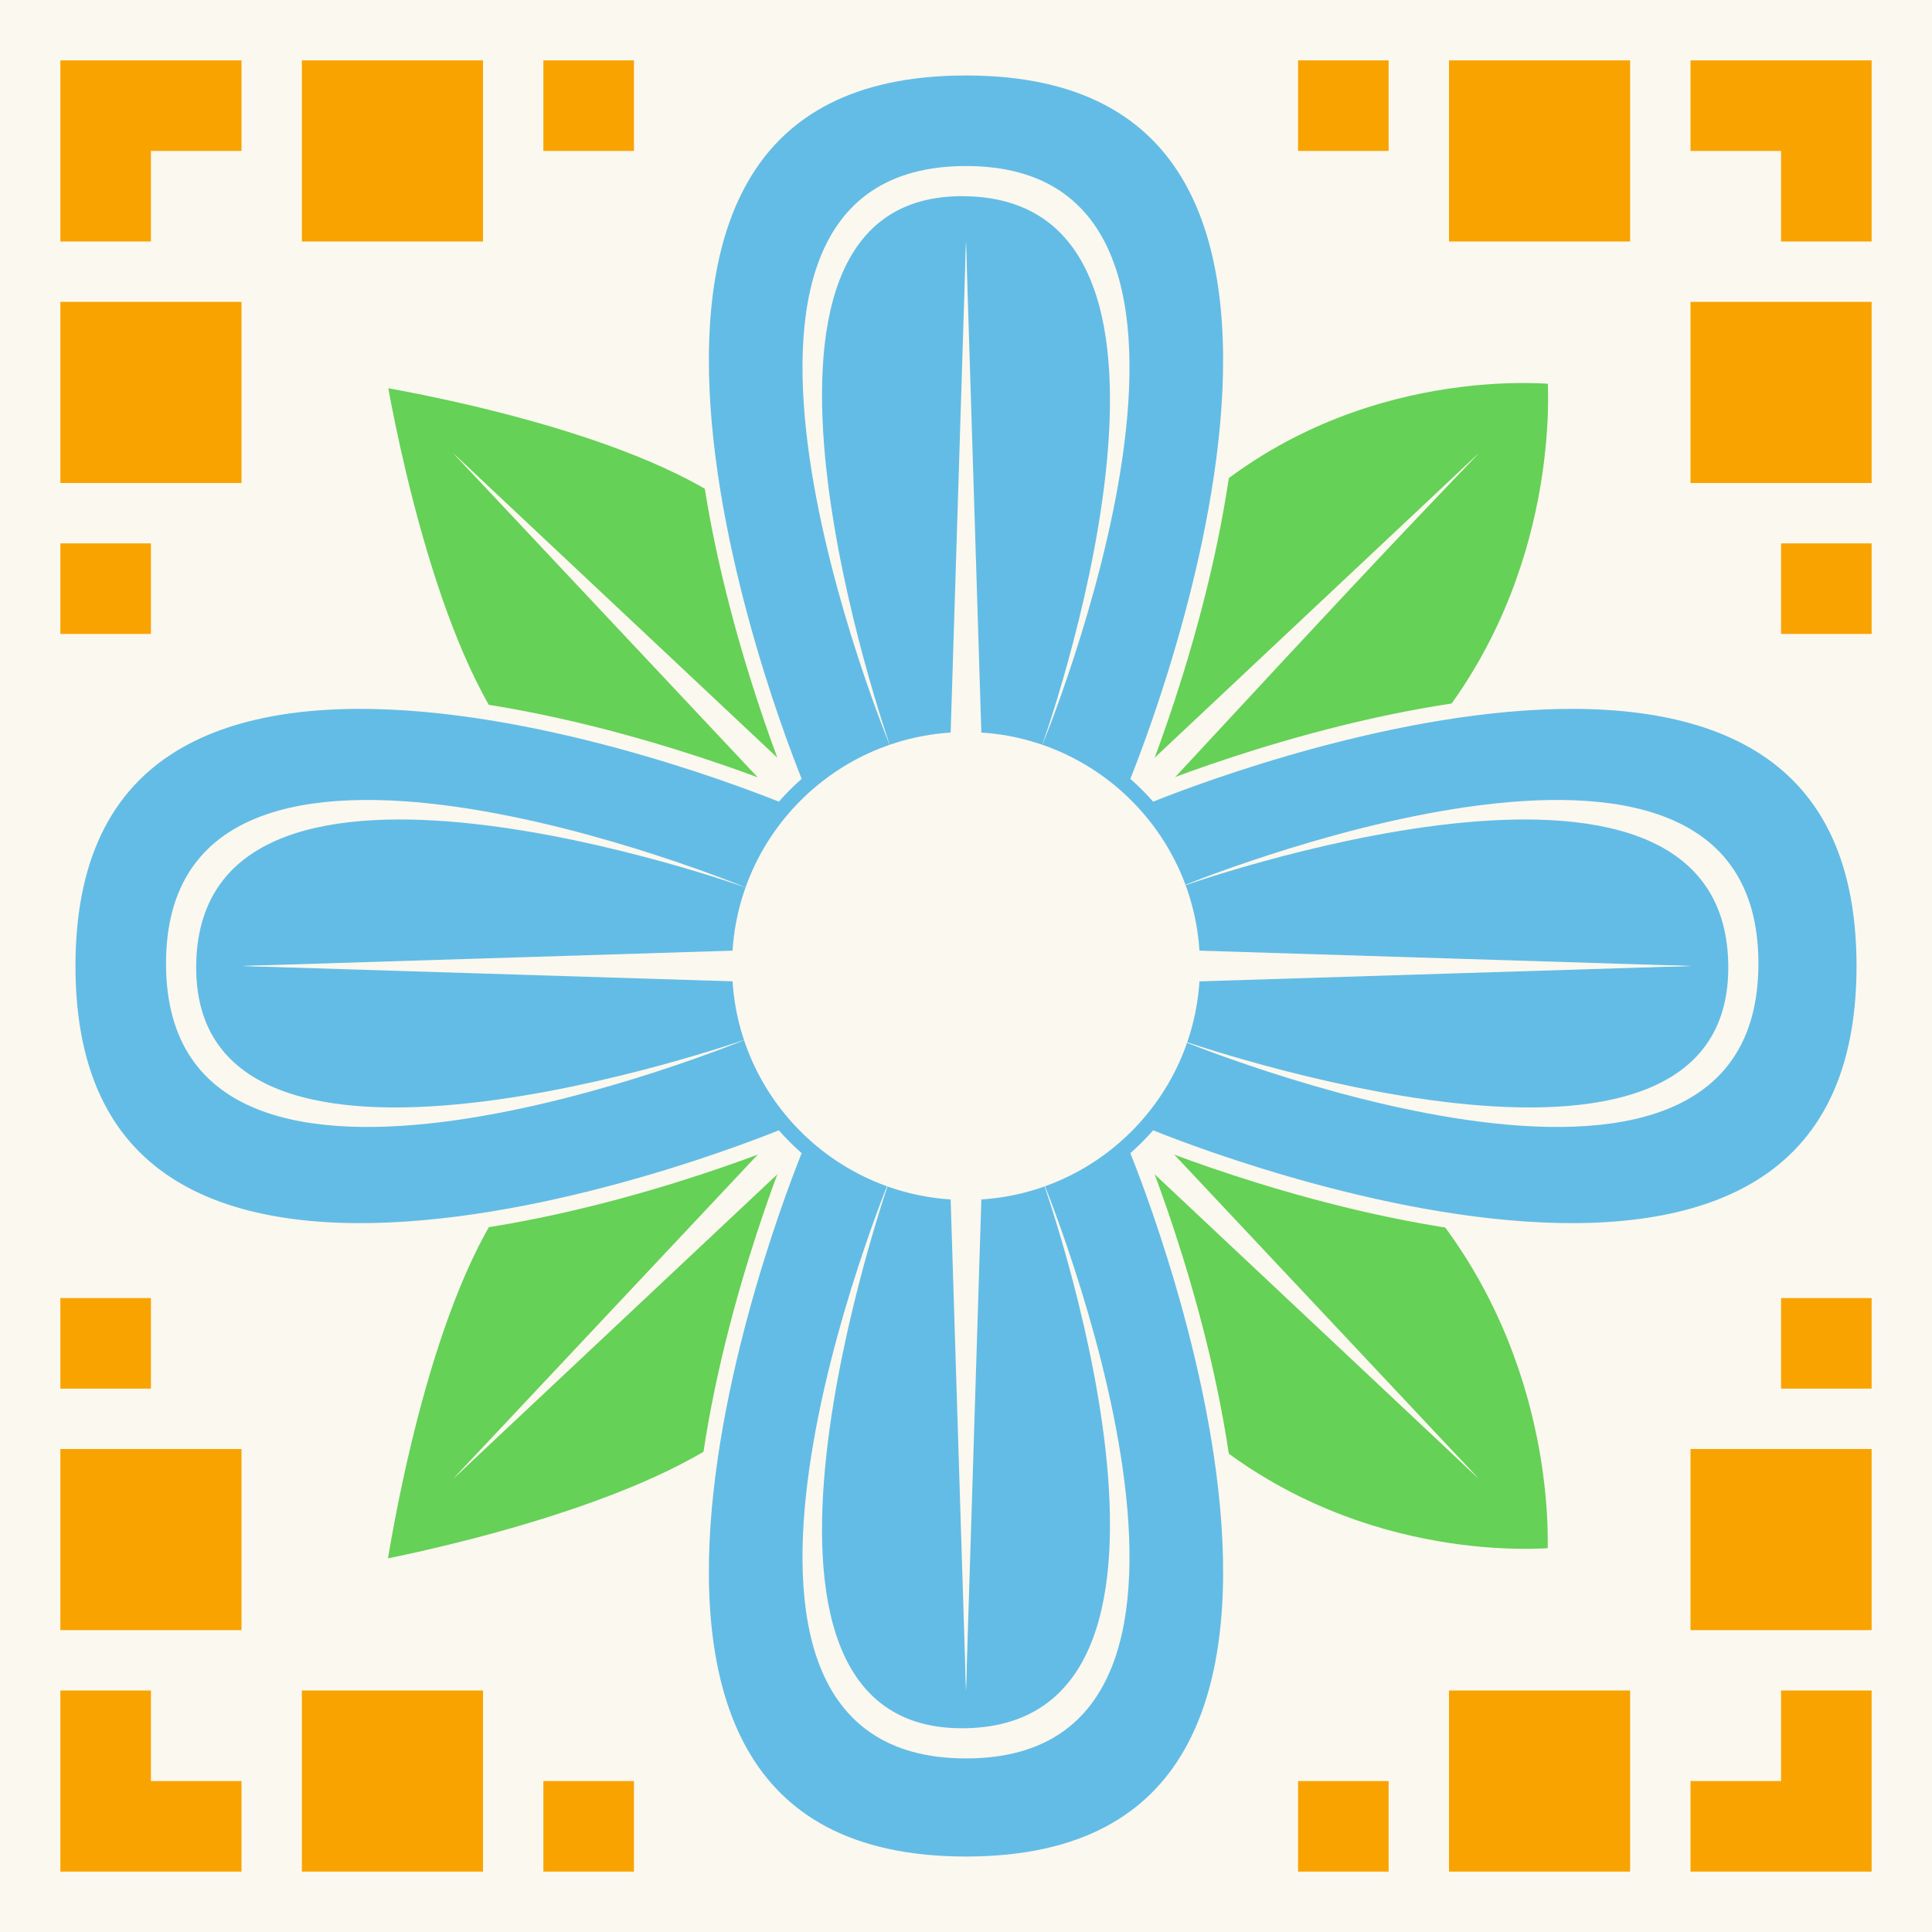 <svg width="128" height="128" viewBox="0 0 128 128" fill="none" xmlns="http://www.w3.org/2000/svg">
<rect x="0" y="0" width="128" height="128" fill="#333333" stroke="none"/>
<g clip-path="url(#clip0_2811_202)">
<path d="M128 0L0 0L0 128H128V0Z" fill="#FBF8EF"/>
<path d="M101.35 24.879C102.015 24.888 102.541 24.918 102.898 24.945C102.945 24.949 102.989 24.954 103.029 24.957C103.032 25.002 103.037 25.05 103.039 25.102C103.057 25.467 103.072 26.005 103.064 26.686C103.049 28.049 102.938 29.984 102.555 32.262C101.812 36.677 100.053 42.364 96.007 47.677L95.608 48.19C92.931 51.563 88.956 55.416 85.636 58.435C83.978 59.943 82.49 61.238 81.415 62.156C80.878 62.615 80.444 62.98 80.145 63.23C79.996 63.354 79.88 63.451 79.802 63.516C79.763 63.548 79.733 63.572 79.713 63.589C79.703 63.597 79.695 63.603 79.69 63.607C79.688 63.609 79.686 63.611 79.685 63.612L79.684 63.613H79.683L79.221 63.992L79.676 64.381L79.677 64.382C79.678 64.383 79.68 64.385 79.683 64.387C79.688 64.391 79.695 64.398 79.705 64.406C79.725 64.423 79.755 64.449 79.794 64.482C79.872 64.55 79.988 64.65 80.137 64.779C80.435 65.039 80.869 65.417 81.405 65.894C82.479 66.846 83.967 68.188 85.623 69.748C88.734 72.678 92.423 76.358 95.087 79.653L95.606 80.307C99.832 85.74 101.682 91.533 102.475 95.974C102.871 98.193 103.002 100.071 103.034 101.392C103.05 102.051 103.043 102.571 103.03 102.925C103.029 102.966 103.026 103.005 103.024 103.042C102.987 103.045 102.948 103.05 102.906 103.053C102.553 103.078 102.033 103.105 101.374 103.112C100.055 103.126 98.178 103.057 95.96 102.723C91.662 102.075 86.097 100.435 80.817 96.494L80.307 96.106C76.855 93.421 72.88 89.323 69.755 85.88C68.195 84.161 66.853 82.611 65.9 81.491C65.424 80.931 65.045 80.479 64.786 80.167C64.657 80.011 64.557 79.89 64.489 79.809C64.456 79.768 64.43 79.737 64.413 79.716L64.389 79.686L64.388 79.685L63.977 79.181L63.596 79.706L63.595 79.708C63.594 79.709 63.592 79.711 63.59 79.714C63.586 79.719 63.58 79.728 63.572 79.738C63.556 79.76 63.532 79.792 63.501 79.835C63.438 79.92 63.344 80.046 63.222 80.209C62.977 80.534 62.619 81.005 62.166 81.585C61.259 82.746 59.971 84.345 58.449 86.095C55.587 89.385 51.927 93.177 48.427 95.612L47.728 96.08C43.725 98.667 37.913 100.651 33.063 101.991C30.646 102.659 28.481 103.164 26.921 103.501C26.152 103.667 25.531 103.793 25.099 103.878C25.099 103.876 25.099 103.875 25.1 103.873C25.17 103.422 25.276 102.767 25.421 101.954C25.71 100.328 26.15 98.072 26.754 95.553C27.928 90.656 29.71 84.817 32.183 80.661L32.425 80.265C34.72 76.577 38.675 72.617 42.085 69.56C43.785 68.036 45.34 66.745 46.47 65.835C47.035 65.38 47.494 65.021 47.81 64.775C47.969 64.653 48.092 64.558 48.175 64.495C48.216 64.464 48.248 64.44 48.269 64.424C48.279 64.416 48.287 64.41 48.292 64.406C48.294 64.404 48.297 64.402 48.298 64.401L48.3 64.4L48.833 64L48.3 63.601V63.6L48.299 63.599C48.298 63.598 48.295 63.597 48.293 63.595C48.288 63.591 48.279 63.585 48.269 63.577C48.248 63.561 48.216 63.536 48.175 63.505C48.092 63.442 47.969 63.347 47.81 63.225C47.494 62.979 47.036 62.62 46.472 62.165C45.342 61.255 43.787 59.964 42.087 58.44C38.891 55.573 35.215 51.913 32.874 48.43L32.424 47.735C29.918 43.718 28.059 37.907 26.823 33.062C26.207 30.646 25.749 28.484 25.445 26.927C25.296 26.159 25.183 25.539 25.108 25.107C25.541 25.181 26.163 25.292 26.933 25.439C28.492 25.739 30.657 26.192 33.073 26.805C37.771 27.996 43.37 29.778 47.352 32.188L47.732 32.423C51.46 34.779 55.42 38.857 58.467 42.376C59.985 44.13 61.269 45.736 62.172 46.902C62.623 47.486 62.98 47.959 63.223 48.286C63.344 48.45 63.437 48.576 63.5 48.662C63.531 48.705 63.554 48.738 63.57 48.76C63.578 48.771 63.585 48.779 63.589 48.784C63.591 48.787 63.592 48.789 63.593 48.79L63.594 48.792L63.983 49.333L64.394 48.809L64.395 48.807C64.397 48.805 64.397 48.803 64.399 48.801C64.404 48.795 64.411 48.787 64.419 48.776C64.436 48.755 64.46 48.723 64.493 48.682C64.559 48.598 64.658 48.474 64.785 48.315C65.04 47.995 65.413 47.532 65.883 46.958C66.823 45.811 68.15 44.222 69.699 42.457C72.609 39.141 76.285 35.223 79.644 32.434L80.311 31.892C85.659 27.641 91.444 25.916 95.899 25.255C98.126 24.924 100.018 24.86 101.35 24.879Z" fill="#65D157" stroke="#FBF8EF"/>
<path d="M97.941 30.058L64.707 64.706L30.059 97.941L63.293 63.292L97.941 30.058Z" fill="#FBF8EF"/>
<path d="M62.947 62.932L98 30C85.021 43.531 78.047 51.522 65.068 65.053L65.053 65.068L30 98L62.932 62.947L62.947 62.932ZM47.037 80.963L64.353 64.353L80.963 47.037L63.646 63.646L47.037 80.963Z" fill="#FBF8EF"/>
<path d="M30.059 30.058L64.707 63.292L97.941 97.94L63.293 64.706L30.059 30.058Z" fill="#FBF8EF"/>
<path d="M62.932 65.053L30 30L65.053 62.931L65.068 62.947L98 98L62.947 65.068L62.932 65.053ZM80.963 80.963L64.353 63.647L47.037 47.037L63.647 64.353L80.963 80.963Z" fill="#FBF8EF"/>
<path d="M116.2 49.111C120.413 51.523 123.314 55.865 123.491 63.273L123.5 64C123.5 71.853 120.549 76.399 116.2 78.889C111.802 81.406 105.885 81.874 99.878 81.336C93.885 80.799 87.881 79.267 83.367 77.867C81.112 77.167 79.233 76.501 77.919 76.01C77.262 75.764 76.746 75.562 76.395 75.423C76.22 75.353 76.085 75.298 75.995 75.261C75.951 75.243 75.917 75.23 75.894 75.22C75.883 75.216 75.874 75.212 75.869 75.21C75.866 75.209 75.864 75.208 75.863 75.207L75.861 75.206C75.861 75.206 75.859 75.212 75.667 75.666L75.861 75.206L74.731 74.73L75.206 75.861L75.207 75.863C75.207 75.864 75.208 75.866 75.209 75.868C75.212 75.874 75.216 75.882 75.22 75.894C75.23 75.916 75.244 75.95 75.262 75.995C75.299 76.085 75.353 76.22 75.423 76.395C75.563 76.746 75.765 77.262 76.01 77.919C76.501 79.233 77.166 81.112 77.866 83.367C79.267 87.881 80.799 93.885 81.336 99.878C81.874 105.885 81.406 111.802 78.889 116.199C76.399 120.549 71.853 123.5 64 123.5C56.148 123.5 51.601 120.549 49.111 116.2C46.594 111.802 46.126 105.885 46.664 99.878C47.202 93.886 48.733 87.881 50.134 83.367C50.834 81.112 51.5 79.233 51.99 77.919C52.236 77.262 52.437 76.746 52.576 76.395C52.646 76.22 52.701 76.086 52.738 75.996L52.791 75.869C52.792 75.866 52.793 75.864 52.793 75.863L52.793 75.861C52.791 75.86 52.758 75.847 52.332 75.667L52.794 75.861L53.269 74.731L52.139 75.206L52.308 75.61C52.139 75.206 52.139 75.206 52.138 75.206L52.138 75.207C52.136 75.207 52.134 75.209 52.131 75.21C52.126 75.212 52.117 75.215 52.106 75.219C52.084 75.229 52.05 75.243 52.005 75.261C51.915 75.298 51.78 75.353 51.605 75.423C51.254 75.563 50.738 75.764 50.081 76.009C48.767 76.5 46.888 77.167 44.632 77.867C40.118 79.268 34.114 80.799 28.122 81.336C22.116 81.874 16.199 81.406 11.801 78.889C7.587 76.477 4.686 72.135 4.509 64.726L4.5 64C4.5 56.147 7.451 51.6 11.8 49.111C16.198 46.593 22.115 46.125 28.122 46.664C34.114 47.201 40.118 48.732 44.632 50.133C46.888 50.833 48.767 51.499 50.081 51.99C50.738 52.235 51.254 52.437 51.605 52.576C51.78 52.646 51.914 52.701 52.004 52.738C52.049 52.757 52.083 52.77 52.105 52.779C52.117 52.784 52.126 52.788 52.131 52.79L52.139 52.793L53.27 53.269L52.794 52.138L52.793 52.137L52.78 52.105C52.771 52.083 52.757 52.049 52.738 52.004C52.701 51.914 52.646 51.78 52.576 51.604C52.437 51.253 52.235 50.738 51.99 50.081C51.499 48.767 50.833 46.888 50.133 44.633C48.733 40.118 47.201 34.114 46.664 28.122C46.126 22.115 46.593 16.198 49.11 11.801C51.522 7.587 55.864 4.687 63.272 4.509L63.998 4.5C71.851 4.5 76.398 7.451 78.888 11.801C81.405 16.198 81.873 22.116 81.335 28.122C80.798 34.114 79.267 40.119 77.866 44.633C77.167 46.888 76.501 48.767 76.01 50.081C75.765 50.738 75.563 51.254 75.423 51.605C75.353 51.78 75.299 51.914 75.262 52.005C75.244 52.049 75.23 52.084 75.22 52.106C75.216 52.117 75.212 52.125 75.21 52.13C75.209 52.133 75.208 52.136 75.207 52.138L75.206 52.138L74.731 53.269L75.861 52.793L75.863 52.793C75.865 52.792 75.867 52.791 75.869 52.791C75.875 52.788 75.883 52.784 75.894 52.779C75.917 52.77 75.951 52.756 75.996 52.737C76.086 52.701 76.22 52.646 76.395 52.576C76.746 52.436 77.262 52.235 77.919 51.99C79.234 51.499 81.113 50.833 83.368 50.133C87.882 48.733 93.886 47.201 99.879 46.664C105.885 46.126 111.802 46.593 116.2 49.111Z" fill="#63BCE5" stroke="#FBF8EF"/>
<path d="M64 48C72.837 48 80 55.163 80 64C80 72.837 72.837 80 64 80C55.163 80 48 72.837 48 64C48 55.163 55.163 48 64 48Z" fill="#FBF8EF" stroke="#63BCE5"/>
<path d="M112 64L64 65L16 64L64 63L112 64Z" fill="#FBF8EF"/>
<path d="M64.011 62.5L112.011 64L64.011 65.5H63.989L16 64H15.989L63.989 62.5H64.011ZM40.011 64L64 64.499L87.989 64L64 63.5L40.011 64Z" fill="#FBF8EF"/>
<path d="M64 16L65 64L64 112L63 64L64 16Z" fill="#FBF8EF"/>
<path d="M62.5 63.989L64 15.989L65.5 63.989V64.011L64 112.011L62.5 64.011V63.989ZM64 87.989L64.499 64L64 40.011L63.5 64L64 87.989Z" fill="#FBF8EF"/>
<path d="M69 49.5C69 49.5 82 13.369 64 13C46 12.63 59 49.5 59 49.5C59 49.5 43 11 64 11C85 11 69 49.5 69 49.5Z" fill="#FBF8EF"/>
<path d="M69 78C69 78 82 114.131 64 114.5C46 114.87 59 78 59 78C59 78 43 116.5 64 116.5C85 116.5 69 78 69 78Z" fill="#FBF8EF"/>
<path d="M78 58.832C78 58.832 114.131 45.832 114.501 63.832C114.87 81.832 78 68.832 78 68.832C78 68.832 116.5 84.832 116.5 63.832C116.501 42.832 78 58.832 78 58.832Z" fill="#FBF8EF"/>
<path d="M49.5 58.832C49.5 58.832 13.369 45.832 13 63.832C12.63 81.832 49.5 68.832 49.5 68.832C49.5 68.832 11 84.832 11 63.832C11 42.832 49.5 58.832 49.5 58.832Z" fill="#FBF8EF"/>
<rect x="4" y="96" width="12" height="12" fill="#F8A300"/>
<rect width="12" height="12" transform="matrix(-1 0 0 1 124 96)" fill="#F8A300"/>
<rect x="124" y="32" width="12" height="12" transform="rotate(180 124 32)" fill="#F8A300"/>
<rect width="12" height="12" transform="matrix(1 0 0 -1 4 32)" fill="#F8A300"/>
<rect x="4" y="86" width="6" height="6" fill="#F8A300"/>
<rect width="6" height="6" transform="matrix(-1 0 0 1 124 86)" fill="#F8A300"/>
<rect x="124" y="42" width="6" height="6" transform="rotate(180 124 42)" fill="#F8A300"/>
<rect width="6" height="6" transform="matrix(1 0 0 -1 4 42)" fill="#F8A300"/>
<rect x="36" y="118" width="6" height="6" fill="#F8A300"/>
<rect width="6" height="6" transform="matrix(-1 0 0 1 92 118)" fill="#F8A300"/>
<rect x="92" y="10" width="6" height="6" transform="rotate(180 92 10)" fill="#F8A300"/>
<rect width="6" height="6" transform="matrix(1 0 0 -1 36 10)" fill="#F8A300"/>
<rect x="20" y="112" width="12" height="12" fill="#F8A300"/>
<rect width="12" height="12" transform="matrix(-1 0 0 1 108 112)" fill="#F8A300"/>
<rect x="108" y="16" width="12" height="12" transform="rotate(180 108 16)" fill="#F8A300"/>
<rect width="12" height="12" transform="matrix(1 0 0 -1 20 16)" fill="#F8A300"/>
<path d="M4 112H10V118H16V124H4V112Z" fill="#F8A300"/>
<path d="M124 112H118V118H112V124H124V112Z" fill="#F8A300"/>
<path d="M124 16H118V10H112V4H124V16Z" fill="#F8A300"/>
<path d="M4 16H10V10H16V4H4V16Z" fill="#F8A300"/>
</g>
<defs>
<clipPath id="clip0_2811_202">
<rect width="128" height="128" fill="white"/>
</clipPath>
</defs>
</svg>
